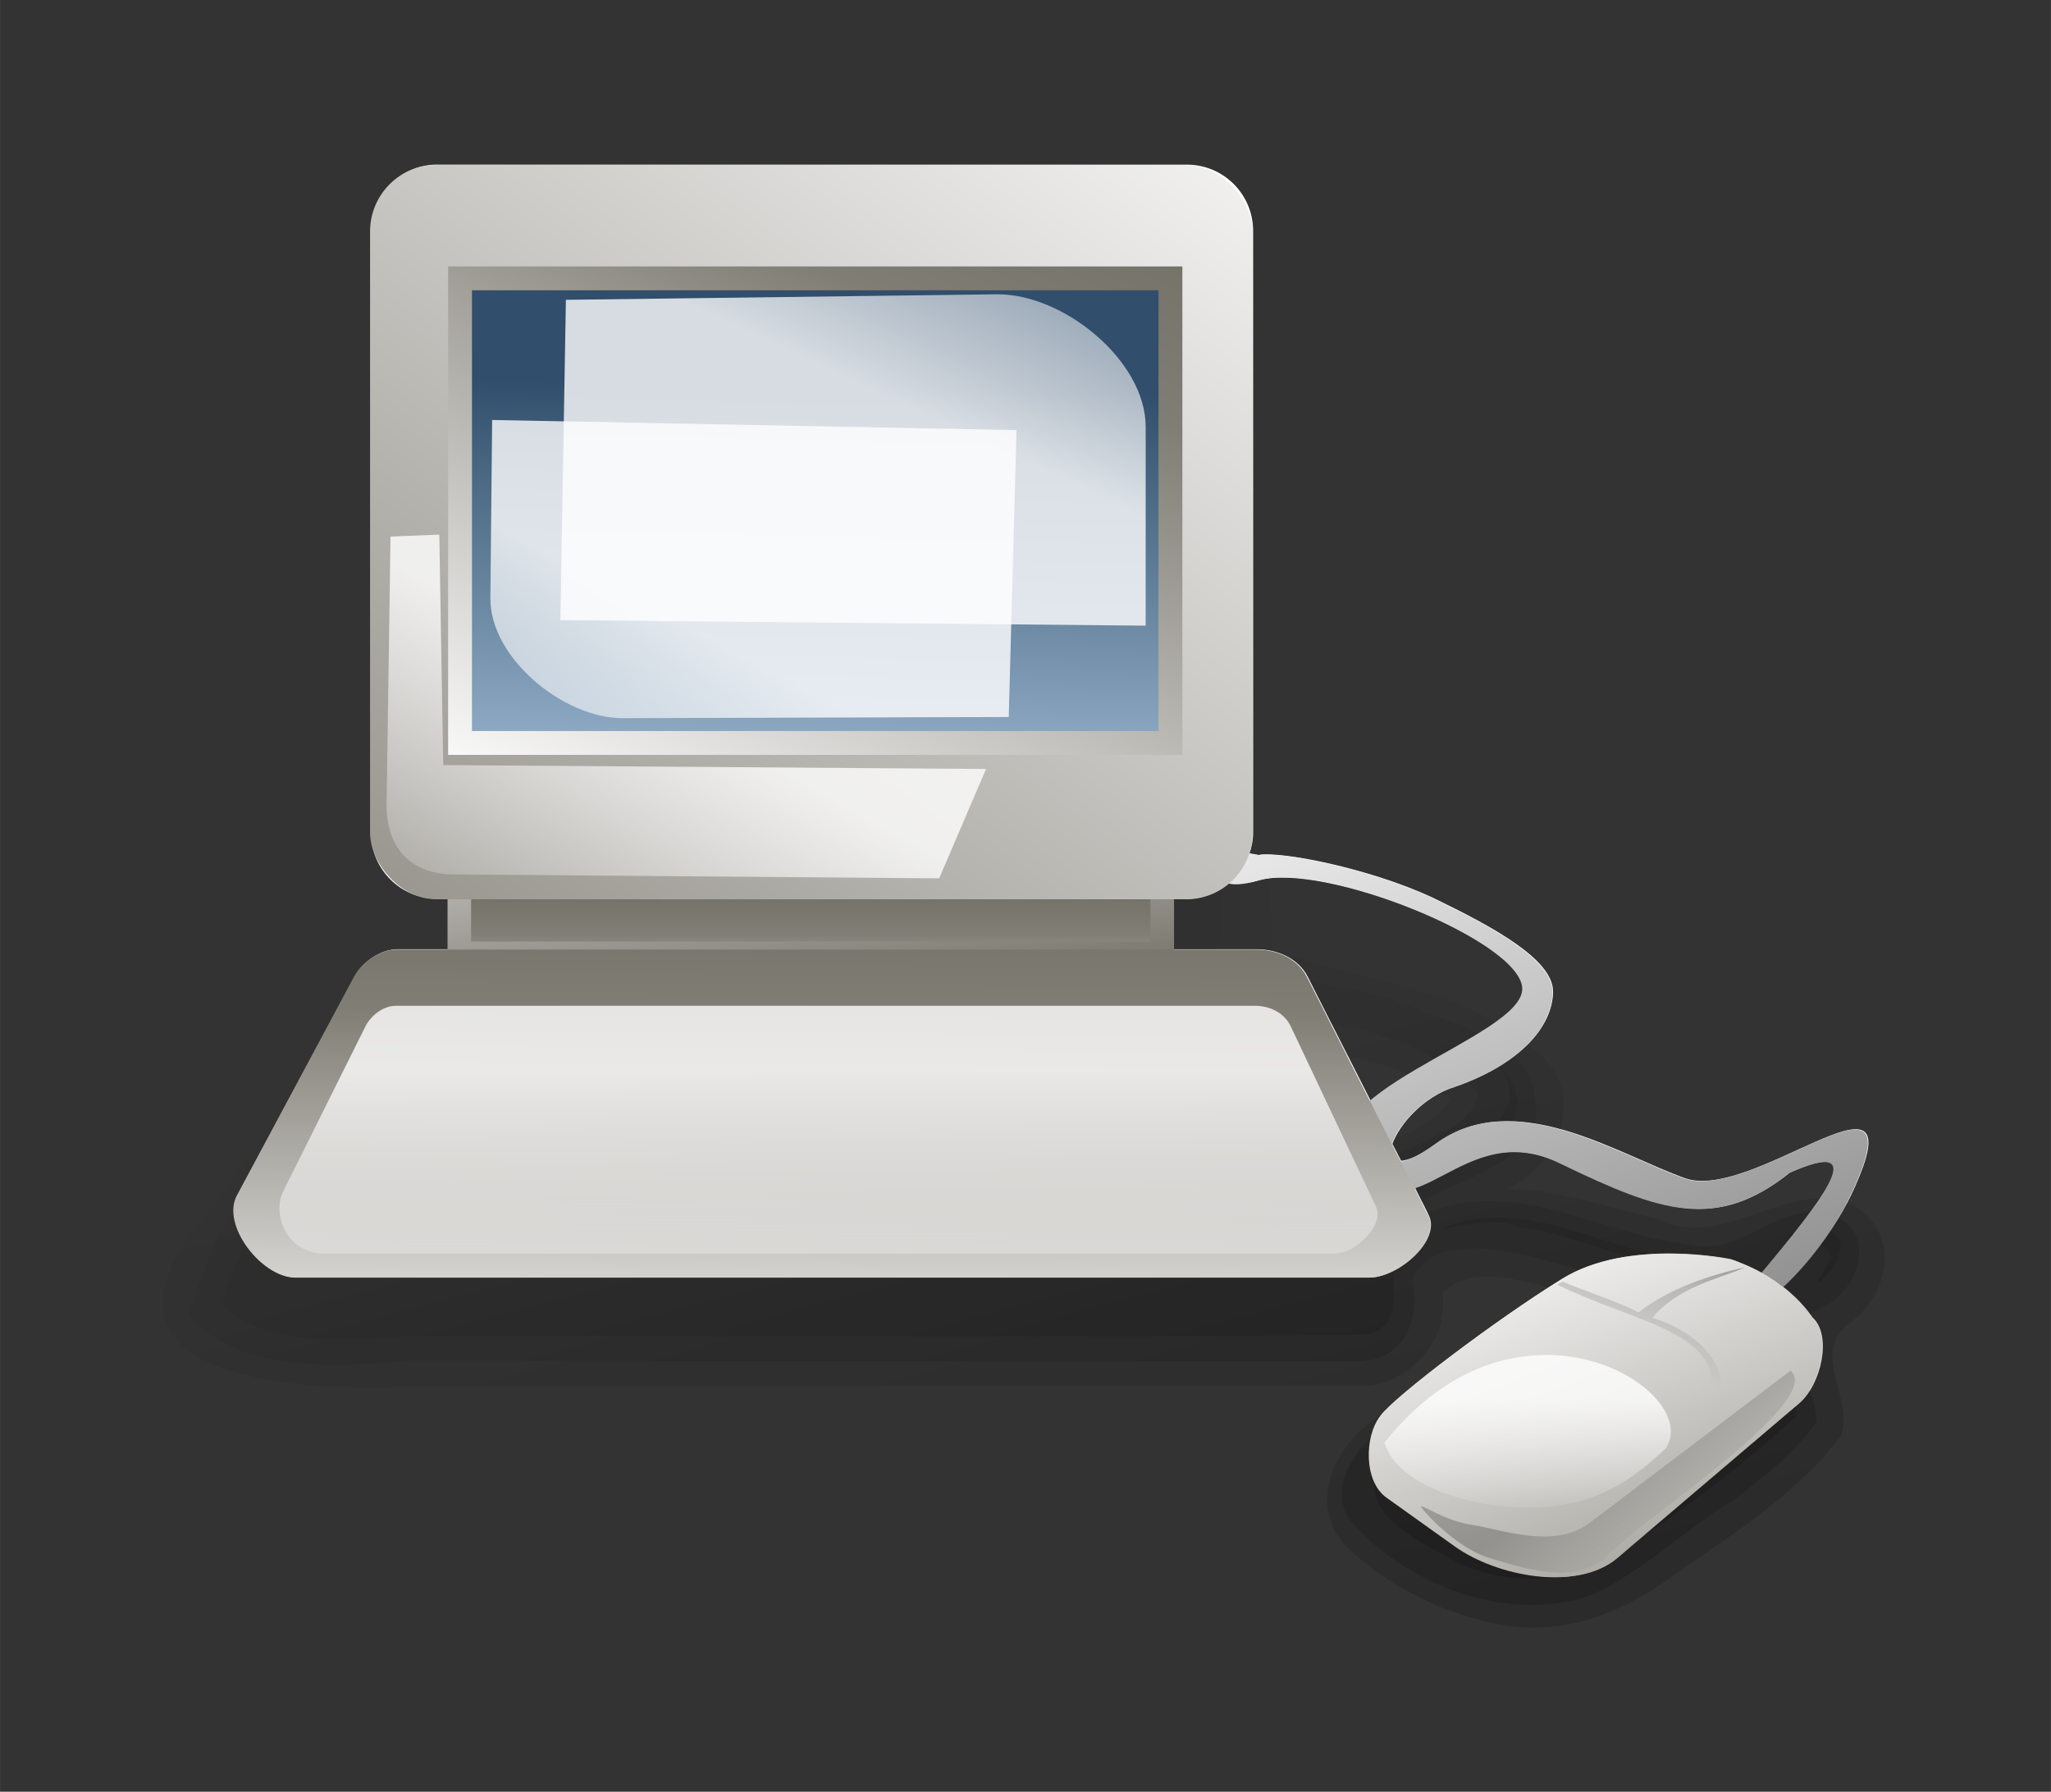 <?xml version="1.0" encoding="UTF-8" standalone="no"?>
<!-- Created with Inkscape (http://www.inkscape.org/) -->

<svg
   xmlns:dc="http://purl.org/dc/elements/1.1/"
   xmlns:cc="http://creativecommons.org/ns#"
   xmlns:rdf="http://www.w3.org/1999/02/22-rdf-syntax-ns#"
   xmlns:svg="http://www.w3.org/2000/svg"
   xmlns="http://www.w3.org/2000/svg"
   xmlns:xlink="http://www.w3.org/1999/xlink"
   xmlns:sodipodi="http://sodipodi.sourceforge.net/DTD/sodipodi-0.dtd"
   xmlns:inkscape="http://www.inkscape.org/namespaces/inkscape"
   width="12.582mm"
   height="10.99mm"
   viewBox="0 0 44.582 38.942"
   id="svg4470"
   version="1.1"
   inkscape:version="0.91 r13725"
   sodipodi:docname="computing.svg">
  <rect x="0" y="0" width="44.582" height="38.942" fill="#333333" stroke="none"/>
  <defs
     id="defs4472">
    <radialGradient
       r="16"
       gradientTransform="matrix(1.532,0,0,1.028,-3.97,29.405)"
       cx="15.286"
       cy="33.37"
       gradientUnits="userSpaceOnUse"
       id="radialGradient4554">
      <stop
         offset="0"
         stop-color="#f00"
         id="stop3009" />
      <stop
         offset="1"
         stop-color="#800000"
         id="stop3011" />
    </radialGradient>
    <linearGradient
       y2="4.233"
       x2="7.23"
       gradientTransform="matrix(1.034,0,0,1,4.119,31.948)"
       y1="28.798"
       gradientUnits="userSpaceOnUse"
       x1="28.211"
       id="linearGradient4556">
      <stop
         offset="0"
         stop-opacity=".194"
         stop-color="#fff"
         id="stop2800" />
      <stop
         offset="1"
         stop-opacity="0"
         stop-color="#fff"
         id="stop2802" />
    </linearGradient>
    <linearGradient
       y2="2.5"
       x2="20.54"
       gradientTransform="matrix(1.033,0,0,0.905,3.571,32.126)"
       y1="5.913"
       gradientUnits="userSpaceOnUse"
       x1="20.54"
       id="linearGradient4558">
      <stop
         offset="0"
         stop-opacity="0"
         id="stop2782" />
      <stop
         offset="1"
         stop-opacity=".233"
         stop-color="#fff"
         id="stop2784" />
    </linearGradient>
    <radialGradient
       r="16"
       gradientTransform="matrix(1.532,0,0,1.028,-3.97,29.405)"
       cx="15.286"
       cy="33.37"
       gradientUnits="userSpaceOnUse"
       id="radialGradient4554-3">
      <stop
         offset="0"
         stop-color="#f00"
         id="stop3009-6" />
      <stop
         offset="1"
         stop-color="#800000"
         id="stop3011-7" />
    </radialGradient>
    <radialGradient
       cx="25.712"
       cy="48.735"
       r="21.856"
       id="F"
       xlink:href="#E"
       gradientUnits="userSpaceOnUse"
       gradientTransform="matrix(1,0,0,0.092,0,44.23)" />
    <linearGradient
       id="E">
      <stop
         id="R"
         stop-color="#2e3436" />
      <stop
         id="S"
         offset="1"
         stop-color="#2e3436"
         stop-opacity="0" />
    </linearGradient>
    <radialGradient
       cx="13.559"
       cy="12.06"
       r="16.219"
       id="G"
       xlink:href="#D"
       gradientUnits="userSpaceOnUse"
       gradientTransform="matrix(0.617,2.56,-3.789,0.914,49.367,-37.869)" />
    <linearGradient
       id="D">
      <stop
         id="P"
         stop-color="#eeeeec" />
      <stop
         id="Q"
         offset="1"
         stop-color="#d3d7cf" />
    </linearGradient>
    <linearGradient
       y1="2.438"
       x2="0"
       y2="43.34"
       id="H"
       xlink:href="#C"
       gradientUnits="userSpaceOnUse" />
    <linearGradient
       id="C">
      <stop
         id="N"
         stop-color="#fff"
         stop-opacity="0.8" />
      <stop
         id="O"
         offset="1"
         stop-color="#fff"
         stop-opacity="0" />
    </linearGradient>
    <filter
       x="-0.16"
       y="-0.151"
       width="1.321"
       height="1.302"
       id="K"
       style="color-interpolation-filters:sRGB">
      <feGaussianBlur
         stdDeviation="0.533"
         id="T" />
    </filter>
    <radialGradient
       cx="34.13"
       cy="8.609"
       r="3.03"
       id="I"
       xlink:href="#D"
       gradientUnits="userSpaceOnUse"
       gradientTransform="matrix(2,2.0717464e-7,-2.1678585e-7,2.093,-34.125,-9.268)" />
    <linearGradient
       x1="34.13"
       y1="8.75"
       x2="36.533"
       y2="6.363"
       id="J"
       xlink:href="#C"
       gradientUnits="userSpaceOnUse" />
    <linearGradient
       id="linearGradient2431">
      <stop
         id="stop2433"
         style="stop-color:#c6c6c6"
         offset="0" />
      <stop
         id="stop2439"
         style="stop-color:#434343"
         offset=".135" />
      <stop
         id="stop2441"
         style="stop-color:#f9f9f9"
         offset=".647" />
      <stop
         id="stop2435"
         style="stop-color:#bcbcbc"
         offset="1" />
    </linearGradient>
    <radialGradient
       id="radialGradient4554-36"
       gradientUnits="userSpaceOnUse"
       cy="33.37"
       cx="15.286"
       gradientTransform="matrix(1.532,0,0,1.028,-3.97,29.405)"
       r="16">
      <stop
         id="stop3009-7"
         stop-color="#f00"
         offset="0" />
      <stop
         id="stop3011-5"
         stop-color="#800000"
         offset="1" />
    </radialGradient>
    <inkscape:perspective
       id="perspective10"
       inkscape:persp3d-origin="372.04724 : 350.78738 : 1"
       inkscape:vp_z="744.09448 : 526.18109 : 1"
       inkscape:vp_y="0 : 999.99997 : 0"
       inkscape:vp_x="0 : 526.18109 : 1"
       sodipodi:type="inkscape:persp3d" />
    <inkscape:perspective
       sodipodi:type="inkscape:persp3d"
       inkscape:vp_x="0 : 526.18109 : 1"
       inkscape:vp_y="0 : 999.99997 : 0"
       inkscape:vp_z="744.09448 : 526.18109 : 1"
       inkscape:persp3d-origin="372.04724 : 350.78738 : 1"
       id="perspective2390" />
    <linearGradient
       id="linearGradient11462">
      <stop
         offset="0"
         style="stop-color:#80ff26"
         id="stop11464" />
      <stop
         offset="1"
         style="stop-color:#2c9600"
         id="stop11466" />
    </linearGradient>
    <inkscape:perspective
       id="perspective87"
       inkscape:persp3d-origin="80.000002 : 53.333332 : 1"
       inkscape:vp_z="160 : 79.999998 : 1"
       inkscape:vp_y="0 : 999.99997 : 0"
       inkscape:vp_x="0 : 79.999998 : 1"
       sodipodi:type="inkscape:persp3d" />
    <linearGradient
       id="linearGradient1806">
      <stop
         style="stop-color:#000000;stop-opacity:0.351;"
         offset="0"
         id="stop1807" />
      <stop
         style="stop-color:#000000;stop-opacity:0.134;"
         offset="0.65"
         id="stop3276" />
      <stop
         style="stop-color:#000000;stop-opacity:0;"
         offset="1"
         id="stop1808" />
    </linearGradient>
    <radialGradient
       xlink:href="#linearGradient1806"
       r="0.461"
       id="radialGradient1977"
       fy="0.561"
       fx="0.516"
       cy="0.545"
       cx="0.505" />
    <linearGradient
       id="linearGradient893">
      <stop
         style="stop-color:#000;stop-opacity:1;"
         offset="0"
         id="stop895" />
      <stop
         style="stop-color:#fff;stop-opacity:1;"
         offset="1"
         id="stop896" />
    </linearGradient>
    <linearGradient
       id="linearGradient1317">
      <stop
         style="stop-color:#000000;stop-opacity:0.529;"
         offset="0"
         id="stop1318" />
      <stop
         style="stop-color:#000000;stop-opacity:0.174;"
         offset="0.5"
         id="stop1320" />
      <stop
         style="stop-color:#000000;stop-opacity:0;"
         offset="1"
         id="stop1319" />
    </linearGradient>
    <linearGradient
       id="linearGradient1133">
      <stop
         style="stop-color:#9db8d2;stop-opacity:1;"
         offset="0"
         id="stop1134" />
      <stop
         style="stop-color:#4b6983;stop-opacity:1;"
         offset="0.762"
         id="stop1136" />
      <stop
         style="stop-color:#314e6c;stop-opacity:1;"
         offset="1"
         id="stop1135" />
    </linearGradient>
    <linearGradient
       id="linearGradient1098">
      <stop
         style="stop-color:#ffffff;stop-opacity:1;"
         offset="0"
         id="stop1099" />
      <stop
         style="stop-color:#ffffff;stop-opacity:0.223;"
         offset="0.5"
         id="stop1101" />
      <stop
         style="stop-color:#ffffff;stop-opacity:0;"
         offset="0.599"
         id="stop1102" />
      <stop
         style="stop-color:#ffffff;stop-opacity:0.603;"
         offset="1"
         id="stop1100" />
    </linearGradient>
    <linearGradient
       id="linearGradient902">
      <stop
         style="stop-color:#000000;stop-opacity:0;"
         offset="0"
         id="stop903" />
      <stop
         style="stop-color:#000000;stop-opacity:0.22;"
         offset="1"
         id="stop904" />
    </linearGradient>
    <linearGradient
       id="linearGradient888">
      <stop
         style="stop-color:#565248;stop-opacity:1;"
         offset="0"
         id="stop889" />
      <stop
         style="stop-color:#807d74;stop-opacity:1;"
         offset="0.5"
         id="stop1861" />
      <stop
         style="stop-color:#fff;stop-opacity:1;"
         offset="1"
         id="stop890" />
    </linearGradient>
    <linearGradient
       y2="91.077"
       y1="-3.91"
       xlink:href="#linearGradient888"
       x2="27.674"
       x1="92.438"
       id="linearGradient891"
       gradientTransform="matrix(1.368,0,0,0.909,52.204,-113.34)"
       gradientUnits="userSpaceOnUse" />
    <linearGradient
       y2="49.989"
       y1="91.645"
       xlink:href="#linearGradient1133"
       x2="54.856"
       x1="53.335"
       id="linearGradient901"
       gradientTransform="matrix(1.368,0,0,0.909,52.204,-113.34)"
       gradientUnits="userSpaceOnUse" />
    <linearGradient
       y2="11.699"
       y1="208.44"
       xlink:href="#linearGradient888"
       x2="95.644"
       x1="-77.726"
       id="linearGradient905"
       gradientTransform="matrix(1.223,0,0,1.017,52.204,-113.34)"
       gradientUnits="userSpaceOnUse" />
    <radialGradient
       xlink:href="#linearGradient1133"
       r="0.77"
       id="radialGradient1132"
       fy="0.828"
       fx="0.492"
       cy="0.828"
       cx="0.492" />
    <linearGradient
       y2="101.228"
       y1="289.794"
       xlink:href="#linearGradient1806"
       x2="-298.717"
       x1="-231.052"
       id="linearGradient1138"
       gradientTransform="scale(1.087,0.92)"
       gradientUnits="userSpaceOnUse" />
    <linearGradient
       y2="239.581"
       y1="110.445"
       xlink:href="#linearGradient888"
       x2="42.571"
       x1="45.686"
       id="linearGradient1140"
       gradientTransform="matrix(2.13,0,0,0.584,52.204,-113.34)"
       gradientUnits="userSpaceOnUse" />
    <linearGradient
       y2="-0.458"
       y1="3.301"
       xlink:href="#linearGradient888"
       x2="0.93"
       x1="0"
       id="linearGradient1141" />
    <linearGradient
       y2="251.219"
       y1="203.499"
       xlink:href="#C"
       x2="31.617"
       x1="31.45"
       id="linearGradient1144"
       gradientTransform="matrix(2.348,0,0,0.53,52.204,-113.34)"
       gradientUnits="userSpaceOnUse" />
    <linearGradient
       y2="113.719"
       y1="90.197"
       xlink:href="#C"
       x2="17.877"
       x1="39.811"
       id="linearGradient1146"
       gradientTransform="matrix(1.473,0,0,0.844,52.204,-113.34)"
       gradientUnits="userSpaceOnUse" />
    <linearGradient
       y2="23.3"
       y1="55.707"
       xlink:href="#C"
       x2="79.135"
       x1="52.281"
       id="linearGradient1148"
       gradientTransform="scale(1.329,0.752)"
       gradientUnits="userSpaceOnUse" />
    <linearGradient
       y2="105.425"
       y1="76.278"
       xlink:href="#C"
       x2="8.346"
       x1="35.19"
       id="linearGradient1150"
       gradientTransform="scale(1.328,0.753)"
       gradientUnits="userSpaceOnUse" />
    <linearGradient
       y2="234.269"
       y1="178.489"
       xlink:href="#linearGradient888"
       x2="25.221"
       x1="25.221"
       id="linearGradient1156"
       gradientTransform="matrix(2.701,0,0,0.461,52.204,-113.34)"
       gradientUnits="userSpaceOnUse" />
    <linearGradient
       y2="176.287"
       y1="269.858"
       xlink:href="#linearGradient888"
       x2="-16.224"
       x1="51.461"
       id="linearGradient1157"
       gradientTransform="matrix(2.701,0,0,0.461,52.204,-113.34)"
       gradientUnits="userSpaceOnUse" />
    <linearGradient
       y2="148.786"
       y1="131.252"
       xlink:href="#linearGradient1317"
       x2="107.049"
       x1="111.498"
       id="linearGradient1166"
       gradientTransform="matrix(1.365,0,0,0.911,52.204,-113.34)"
       gradientUnits="userSpaceOnUse" />
    <linearGradient
       y2="133.547"
       y1="228.393"
       xlink:href="#linearGradient888"
       x2="88.447"
       x1="141.602"
       id="linearGradient1167"
       gradientTransform="matrix(1.32,0,0,0.942,52.204,-113.34)"
       gradientUnits="userSpaceOnUse" />
    <linearGradient
       y2="81.478"
       y1="224.579"
       xlink:href="#linearGradient893"
       x2="74.534"
       x1="146.699"
       id="linearGradient1169"
       gradientTransform="matrix(1.324,0,0,0.939,52.204,-113.34)"
       gradientUnits="userSpaceOnUse" />
    <linearGradient
       y2="1.838"
       y1="-0.016"
       xlink:href="#linearGradient902"
       x2="0.487"
       x1="0.473"
       id="linearGradient1170"
       gradientTransform="scale(0.998,1.002)" />
    <linearGradient
       y2="173.032"
       y1="177.778"
       xlink:href="#linearGradient902"
       x2="95.1"
       x1="101.107"
       id="linearGradient1171"
       gradientTransform="matrix(1.517,0,0,0.82,52.204,-113.34)"
       gradientUnits="userSpaceOnUse" />
    <radialGradient
       xlink:href="#linearGradient1317"
       r="0.412"
       id="radialGradient1315"
       fy="0.267"
       fx="0.475"
       cy="0.533"
       cx="0.479" />
    <radialGradient
       xlink:href="#linearGradient1317"
       r="0.35"
       id="radialGradient1316"
       fy="0.183"
       fx="0.504"
       cy="0.5"
       cx="0.5" />
    <linearGradient
       y2="182.992"
       y1="169.098"
       xlink:href="#C"
       x2="88.997"
       x1="88.756"
       id="linearGradient1404"
       gradientTransform="matrix(1.527,0,0,0.814,52.204,-113.34)"
       gradientUnits="userSpaceOnUse" />
    <linearGradient
       y2="1.857"
       y1="-0.025"
       xlink:href="#linearGradient902"
       x2="0.485"
       x1="0.472"
       id="linearGradient1505"
       gradientTransform="scale(0.998,1.002)" />
    <linearGradient
       y2="1.903"
       y1="-0.044"
       xlink:href="#linearGradient902"
       x2="0.485"
       x1="0.47"
       id="linearGradient1506"
       gradientTransform="scale(0.996,1.004)" />
    <linearGradient
       y2="1.877"
       y1="-0.034"
       xlink:href="#linearGradient902"
       x2="0.485"
       x1="0.47"
       id="linearGradient2740"
       gradientTransform="scale(0.997,1.003)" />
    <linearGradient
       y2="-0.034"
       y1="2.084"
       xlink:href="#linearGradient893"
       x2="0.991"
       x1="-0.773"
       id="linearGradient4283" />
    <linearGradient
       y2="-0.458"
       y1="3.301"
       xlink:href="#linearGradient893"
       x2="0.93"
       x1="-2.3960868e-17"
       id="linearGradient4284" />
    <linearGradient
       inkscape:collect="always"
       xlink:href="#linearGradient1806"
       id="linearGradient4559"
       x1="-231.22"
       y1="277.348"
       x2="-294.689"
       y2="100.474"
       gradientTransform="scale(1.09,0.917)"
       gradientUnits="userSpaceOnUse" />
    <linearGradient
       inkscape:collect="always"
       xlink:href="#linearGradient1806"
       id="linearGradient4561"
       x1="-231.54"
       y1="283.784"
       x2="-297.177"
       y2="100.868"
       gradientTransform="scale(1.088,0.919)"
       gradientUnits="userSpaceOnUse" />
    <linearGradient
       inkscape:collect="always"
       xlink:href="#linearGradient1806"
       id="linearGradient4563"
       x1="-231.052"
       y1="289.794"
       x2="-298.717"
       y2="101.228"
       gradientTransform="scale(1.087,0.92)"
       gradientUnits="userSpaceOnUse" />
  </defs>
  <sodipodi:namedview
     id="base"
     pagecolor="#ffffff"
     bordercolor="#666666"
     borderopacity="1.0"
     inkscape:pageopacity="0.0"
     inkscape:pageshadow="2"
     inkscape:zoom="2.5939139"
     inkscape:cx="128.74339"
     inkscape:cy="-11.966939"
     inkscape:document-units="px"
     inkscape:current-layer="layer1"
     showgrid="false"
     fit-margin-top="1"
     fit-margin-left="1"
     fit-margin-right="1"
     fit-margin-bottom="1"
     width="115mm"
     height="25mm" />
  <g
     inkscape:label="Layer 1"
     inkscape:groupmode="layer"
     id="layer1"
     transform="translate(-108.396,-62.283)">
    <g
       id="g4586"
       transform="matrix(0.238,0,0,0.238,97.11,86.895)">
      <path
         style="fill:#ffffff;fill-rule:evenodd;stroke-width:1.447pt"
         id="rect1009"
         d="m 87.361,-88.381 c -3.359,-1.1e-5 -6.064,2.705 -6.064,6.064 l 0,54.924 c 0,3.359 2.705,6.064 6.064,6.064 l 2.056,0 0,4.6 -5.681,0 c -1.55,10e-6 -3.206,1.143 -3.938,2.509 L 69.099,5.751 c -1.449,2.705 2.299,7.493 5.367,7.493 l 98.069,0 c 2.607,0 6.548,-3.391 5.367,-5.715 l -1.255,-2.509 c 3.504,-1.114 7.368,-5.169 13.417,-2.161 9.136,4.42 14.156,6.135 20.841,0.802 7.503,-3.297 3.253,2.204 -2.683,9.305 -0.891,-0.501 -1.68,-1.094 -2.718,-1.394 0,0 -9.306,-1.968 -15.369,1.777 -6.063,3.745 -15.216,10.693 -16.554,12.476 -1.516,1.962 -1.514,6.038 0.523,7.493 l 6.238,4.461 c 3.875,2.768 11.182,4.163 14.811,1.08 l 16.589,-14.114 c 2.019,-1.715 3.026,-6.215 1.22,-7.841 -0.612,-0.941 -1.592,-1.962 -2.788,-2.893 2.402,-2.163 5.236,-5.429 7.04,-9.932 4.483,-10.887 -9.793,2.256 -15.892,0.105 -6.099,-2.152 -15.518,-8.419 -22.723,-3.171 -1.548,1.128 -2.537,1.519 -3.206,1.568 l -0.802,-1.533 c 0.612,-1.732 2.835,-4.341 5.75,-5.228 5.83,-2.02 8.875,-5.426 8.922,-8.643 0.047,-2.97 -5.489,-5.956 -11.048,-8.643 -5.805,-2.687 -13.879,-4.246 -15.857,-3.868 -0.347,-0.115 -0.56,0.021 -0.871,0 0.233,-0.646 0.383,-1.328 0.383,-2.056 l 0,-54.924 c 0,-3.359 -2.705,-6.064 -6.064,-6.064 l -68.446,0 z m 77.751,65.101 c 7.374,0.278 21.161,6.277 21.398,10.072 0.183,3.103 -9.39,6.497 -13.87,10.385 L 166.855,-14.219 c -0.852,-1.676 -2.79,-2.509 -4.67,-2.509 l -8.538,0 0,-4.6 2.161,0 c 1.545,0 2.939,-0.623 4.008,-1.568 0.602,0.141 1.363,0.229 2.614,-0.139 0.734,-0.216 1.63,-0.284 2.683,-0.244 z"
         inkscape:connector-curvature="0" />
      <g
         transform="matrix(1.115,0,0,0.964,448.429,-99.377)"
         style="fill:url(#linearGradient1138);fill-opacity:1;stroke-width:0.505;stroke-opacity:0.761"
         id="g4293">
        <path
           style="font-family:helvetica;fill:url(#linearGradient4559)"
           id="path2720"
           d="m -270.858,33.815 c -18.498,0.111 -37.075,-0.222 -55.523,0.167 -5.054,1.715 -4.641,7.918 -4.304,12.172 -0.073,14.074 0.15,28.145 0.474,42.215 1.999,2.671 6.994,2.25 7.527,6.171 1.904,1.72 5.634,0.343 8.246,0.794 15.889,0.027 31.778,0.054 47.667,0.081 0.416,-4.949 6.646,-6.59 10.954,-5.874 -0.199,-0.482 -5.878,-1.601 -3.798,-5.049 0.159,-15.764 0.419,-31.609 -0.205,-47.323 -1.373,-4.188 -7.521,-3.335 -11.037,-3.353 z m 34.206,63.445 c 1.862,2.866 -0.435,5.833 -3.277,6.903 -2.702,1.752 -5.662,3.466 -8.6,4.604 -4.648,-0.577 -2.895,-6.883 -6.484,-8.871 -5.323,-3.45 -12.198,-1.457 -18.22,-1.957 -18.592,0.01 -37.183,0.019 -55.775,0.029 -6.451,5.598 -10.158,13.435 -12.542,21.354 4.299,4.884 11.654,2.954 17.446,3.078 25.459,-0.168 50.988,0.215 76.405,-0.155 4.297,-1.099 0.252,-7.396 4.114,-9.201 0.846,-0.311 -4.228,1.394 -3.677,-1.415 1.771,-4.969 8.121,-5.634 11.339,-9.261 1.532,-2.612 -0.346,-5.446 -2.407,-7.108 0.56,0.667 1.119,1.333 1.679,2 z m -3.991,14.492 c -2.998,1.38 3.615,-1.057 5.087,0.221 5.844,0.77 11.391,5.223 17.432,3.256 -7.853,1.087 -14.675,-6.199 -22.519,-3.477 z m 28.632,0.585 c -3.971,1.513 3.795,-0.16 1.932,3.538 -2.431,4.063 3.089,-2.009 0.464,-3.329 -0.548,-0.6 -1.666,-0.07 -2.396,-0.21 z m -1.964,8.492 c -6.164,3.497 -14.404,-1.748 -19.885,3.565 -4.505,3.606 -10.711,5.957 -13.183,11.357 -0.616,3.851 3.792,6.151 6.598,7.967 4.844,2.827 11.623,2.036 15.245,-2.29 4.574,-3.467 8.759,-7.343 12.715,-11.461 -0.341,-3.017 -1.951,-6.328 -1.489,-9.138 z"
           inkscape:connector-curvature="0" />
        <path
           style="font-family:helvetica;fill:url(#linearGradient4561)"
           id="path2723"
           d="m -269.685,32.257 c -19.085,0.094 -38.191,-0.007 -57.263,0.092 -5.691,1.314 -6.957,7.942 -6.268,12.8 0.096,14.748 0.141,29.511 0.599,44.246 0.731,3.916 7.757,2.704 7.506,7.046 -2.961,-0.256 -6.442,-0.124 -7.962,2.806 -5.853,5.737 -8.921,13.418 -11.2,21.04 4.047,5.68 12.008,5.028 18.243,4.431 25.863,0.01 51.746,0.103 77.597,0.061 4.008,0.008 5.126,-4.423 4.466,-7.569 1.081,-4.275 6.926,-3.264 10.159,-2.225 5.789,1.658 12.543,5.446 18.227,1.391 4.219,-2.658 2.523,2.027 -0.2,3.058 -5.046,2.825 -11.312,-0.452 -16.617,1.775 -4.136,2.681 -8.35,5.644 -12.37,8.538 -3.575,2.268 -7.143,7.64 -3.371,11.226 4.345,5.056 11.763,8.48 18.455,6.113 4.589,-2.227 7.89,-6.332 12.067,-9.2 2.511,-2.192 5.123,-4.618 6.778,-7.385 -0.027,-3.58 -3.848,-8.589 0.585,-10.932 2.996,-1.618 4.441,-7.449 0.499,-8.691 -4.417,-1.433 -7.198,4.219 -11.684,2.807 -7.036,-0.918 -14.119,-6.481 -21.262,-2.962 -4.196,2.341 -0.772,-1.289 1.244,-2.159 3.599,-1.719 8.724,-4.197 7.509,-8.948 -0.326,-4.534 -5.276,-6.42 -9.007,-7.895 -4.663,-2.648 -10.317,-2.378 -15.108,-4.79 0.168,-16.548 0.473,-33.169 -0.205,-49.672 -0.943,-4.868 -7.333,-5.301 -11.419,-5.004 z m 11.022,59.507 c 7.157,0.475 15.451,1.71 20.08,7.508 -0.38,3.788 -5.421,4.531 -7.946,6.869 -2.394,2.34 -4.596,-0.336 -4.501,-2.869 -1.679,-4.935 -7.176,-7.561 -12.289,-6.738 -3.687,0.192 -0.401,-4.596 1.923,-4.153 0.911,-0.202 1.82,-0.426 2.732,-0.616 z"
           inkscape:connector-curvature="0" />
        <path
           style="font-family:helvetica;fill:url(#linearGradient4563)"
           sodipodi:nodetypes="ccccczccccccccccccccccccczccccc"
           id="path2737"
           d="m -324.04,30.709 c -12.309,0.111 -11.117,8.944 -10.755,14.604 0.248,15.123 0.409,30.286 0.782,45.385 0.807,2.359 3.3,3.287 5.258,4.554 -5.701,1.224 -8.215,7.18 -11.357,11.341 -2.221,4.772 -7.728,9.336 -5.809,14.843 1.919,5.508 13.704,6.245 20.967,5.692 25.885,-0.031 51.784,0.02 77.66,-0.061 3.994,-0.898 6.297,-5.031 5.796,-8.831 3.197,-3.283 8.172,-0.206 11.965,0.394 3.817,0.683 -3.032,0.645 -3.661,1.918 -5.042,2.409 -9.423,6.106 -13.716,9.557 -3.537,2.868 -5.513,8.002 -2.664,11.977 3.361,3.84 8.159,6.76 13.27,7.714 5.649,1.042 10.733,-1.97 14.688,-5.556 4.742,-3.642 9.528,-7.458 12.772,-12.435 1.081,-3.542 -2.631,-7.939 0.76,-10.708 3.149,-2.637 4.015,-8.077 0.665,-10.831 -5.402,-3.455 -10.948,4.284 -16.479,1.024 -4.045,-1.125 -8.016,-2.765 -12.28,-2.839 4.65,-2.572 6.548,-9.67 2.087,-13.299 -5.526,-5.749 -14.366,-6.359 -21.312,-9.409 -0.468,-6.804 -0.135,-13.772 -0.307,-20.646 -0.098,-9.368 -0.029,-18.786 -0.231,-28.123 -2.096,-5.739 -9.4,-6.536 -14.823,-6.246 -18.644,0.041 -41.124,-0.132 -53.277,-0.021 z m 68.575,63.774 c 5.12,1.138 10.772,1.734 14.633,5.569 -1.544,2.498 -4.443,3.593 -6.968,4.923 -1.915,-5.29 -6.598,-10.005 -12.713,-9.837 -0.155,-1.007 3.781,-0.587 5.049,-0.655 z"
           inkscape:connector-curvature="0" />
      </g>
      <rect
         y="-25.619"
         x="89.37"
         width="64.201"
         style="fill:url(#linearGradient1156);fill-opacity:1;fill-rule:evenodd;stroke:url(#linearGradient1157);stroke-width:1.614pt"
         id="rect1155"
         height="9.273" />
      <path
         style="fill:url(#linearGradient1169);fill-rule:evenodd;stroke-width:0.905;stroke-opacity:0.074"
         sodipodi:nodetypes="czzczczzzzzzzc"
         id="path2676"
         d="m 162.302,-25.318 c -3.945,-1.303 -5.824,4.046 0.048,2.315 5.872,-1.73 23.826,5.467 24.097,9.804 0.271,4.584 -21.048,9.798 -15.203,16.314 5.45,7 9.606,-4.779 18.742,-0.236 9.136,4.42 14.178,6.146 20.863,0.813 7.634,-3.354 3.113,2.381 -2.984,9.661 -6.097,7.28 4.933,1.647 9.293,-9.239 4.483,-10.887 -9.793,2.248 -15.891,0.096 -6.099,-2.152 -15.53,-8.426 -22.735,-3.178 -7.205,5.248 -4.068,-3.415 1.762,-5.189 5.83,-2.02 8.874,-5.417 8.921,-8.633 0.047,-2.97 -5.498,-5.966 -11.056,-8.653 -5.805,-2.687 -13.878,-4.253 -15.857,-3.875 z"
         inkscape:connector-curvature="0" />
      <path
         style="fill:url(#linearGradient1140);fill-opacity:1;fill-rule:evenodd;stroke-width:1.447pt"
         sodipodi:nodetypes="czzzzzzzz"
         id="path1139"
         d="M 69.047,5.773 C 67.598,8.478 71.328,13.263 74.397,13.263 l 98.084,0 c 2.607,0 6.531,-3.382 5.35,-5.707 l -11.057,-21.757 c -0.852,-1.676 -2.757,-2.497 -4.637,-2.497 l -78.467,-1e-6 c -1.55,0 -3.191,1.13 -3.923,2.497 L 69.047,5.773 Z"
         inkscape:connector-curvature="0" />
      <rect
         y="-88.344"
         x="81.217"
         width="80.608"
         style="fill:url(#linearGradient905);fill-opacity:1;fill-rule:evenodd;stroke-width:1.628"
         ry="6.063"
         rx="6.063"
         id="rect1137"
         height="67.054" />
      <rect
         y="-77.992"
         x="89.436"
         width="64.881"
         style="fill:url(#linearGradient901);fill-opacity:1;fill-rule:evenodd;stroke:url(#linearGradient891);stroke-width:1.634pt"
         id="rect1131"
         height="42.427" />
      <path
         style="fill:url(#linearGradient1146);fill-opacity:1;fill-rule:evenodd;stroke-width:1pt"
         sodipodi:nodetypes="czzccccc"
         id="path1145"
         d="m 83.085,-54.41 -0.357,24.432 c -0.057,3.895 2.163,6.389 6.063,6.42 l 44.405,0.357 4.28,-9.987 -49.577,-0.357 -0.357,-21.044 -4.458,0.178 z"
         inkscape:connector-curvature="0" />
      <g
         transform="matrix(1.115,0,0,1.115,52.204,-113.34)"
         id="g1791">
        <path
           style="fill:url(#linearGradient1148);fill-opacity:1;fill-rule:evenodd;stroke-width:1pt"
           sodipodi:nodetypes="czzccc"
           id="path1147"
           d="m 42.062,33.46 35.279,-0.452 c 5.446,-0.07 12.212,5.409 12.212,10.855 l 0,16.283 -47.943,-0.452 0.452,-26.233 z"
           inkscape:connector-curvature="0" />
        <path
           style="fill:url(#linearGradient1150);fill-opacity:1;fill-rule:evenodd;stroke-width:1pt"
           sodipodi:nodetypes="czzccc"
           id="path1149"
           d="m 78.338,67.629 -31.614,0.095 c -4.88,0.015 -10.894,-4.954 -10.847,-9.833 l 0.143,-14.589 42.953,0.826 -0.636,23.501 z"
           inkscape:connector-curvature="0" />
      </g>
      <path
         style="fill:url(#linearGradient1167);fill-opacity:1;fill-rule:evenodd;stroke-width:0.724;stroke-opacity:0.347"
         sodipodi:nodetypes="cczzzzzzc"
         id="path1159"
         d="m 205.424,11.59 c 0,0 -9.273,-1.962 -15.337,1.783 -6.063,3.745 -15.248,10.7 -16.585,12.483 -1.516,1.962 -1.502,6.035 0.535,7.49 l 6.242,4.458 c 3.875,2.768 11.173,4.153 14.802,1.07 l 16.585,-14.088 c 2.019,-1.715 3.055,-6.22 1.248,-7.847 -1.284,-1.975 -4.035,-4.351 -7.49,-5.35 z"
         inkscape:connector-curvature="0" />
      <path
         style="fill:url(#linearGradient1171);fill-opacity:1;fill-rule:evenodd;stroke-width:1pt"
         sodipodi:nodetypes="czzzzzc"
         id="path1160"
         d="m 210.953,21.756 -18.332,13.894 c -3.277,2.484 -8.092,0.581 -10.737,0.195 -2.645,-0.386 -4.904,-2.11 -4.637,-1.605 0.268,0.505 3.299,3.775 6.242,4.637 2.943,0.862 8.066,2.68 10.915,-0.373 2.85,-3.053 19.758,-14.072 16.548,-16.747 z"
         inkscape:connector-curvature="0" />
      <path
         style="fill:url(#linearGradient1404);fill-opacity:1;fill-rule:evenodd;stroke-width:1pt"
         sodipodi:nodetypes="cczc"
         id="path1403"
         d="m 199.537,28.872 c 3.567,-5.172 -13.375,-16.05 -25.68,-0.535 1.248,4.102 8.611,6.2 14.206,5.905 5.421,-0.285 8.562,-2.636 11.475,-5.37 z"
         inkscape:connector-curvature="0" />
      <path
         style="fill:url(#linearGradient1166);fill-opacity:1;fill-rule:evenodd;stroke-width:1.086"
         sodipodi:nodetypes="cccccccc"
         id="path1519"
         d="m 206.811,12.326 c -2.943,0.607 -7.045,1.949 -9.769,4.127 -1.233,-0.785 -5.072,-2.025 -6.923,-2.831 l -0.471,0.29 c 7.168,3.49 14.709,4.246 14.092,9.782 0.507,0.122 1.309,0.246 0.948,-0.544 -0.35,-3.886 -4.713,-5.749 -6.362,-6.215 2.392,-2.843 5.83,-3.464 8.484,-4.608 z"
         inkscape:connector-curvature="0" />
      <path
         style="fill:url(#linearGradient1144);fill-opacity:1;fill-rule:evenodd;stroke-width:1pt"
         sodipodi:nodetypes="czzzzzzzz"
         id="path1143"
         d="m 73.272,5.413 c -1.018,2.043 0.315,5.658 3.76,5.658 l 92.291,0 c 1.833,0 4.591,-2.555 3.76,-4.311 l -7.772,-16.436 c -0.599,-1.266 -1.938,-1.886 -3.259,-1.886 l -78.503,-10e-6 c -1.09,0 -2.243,0.854 -2.758,1.886 l -7.521,15.088 z"
         inkscape:connector-curvature="0" />
    </g>
  </g>
</svg>
